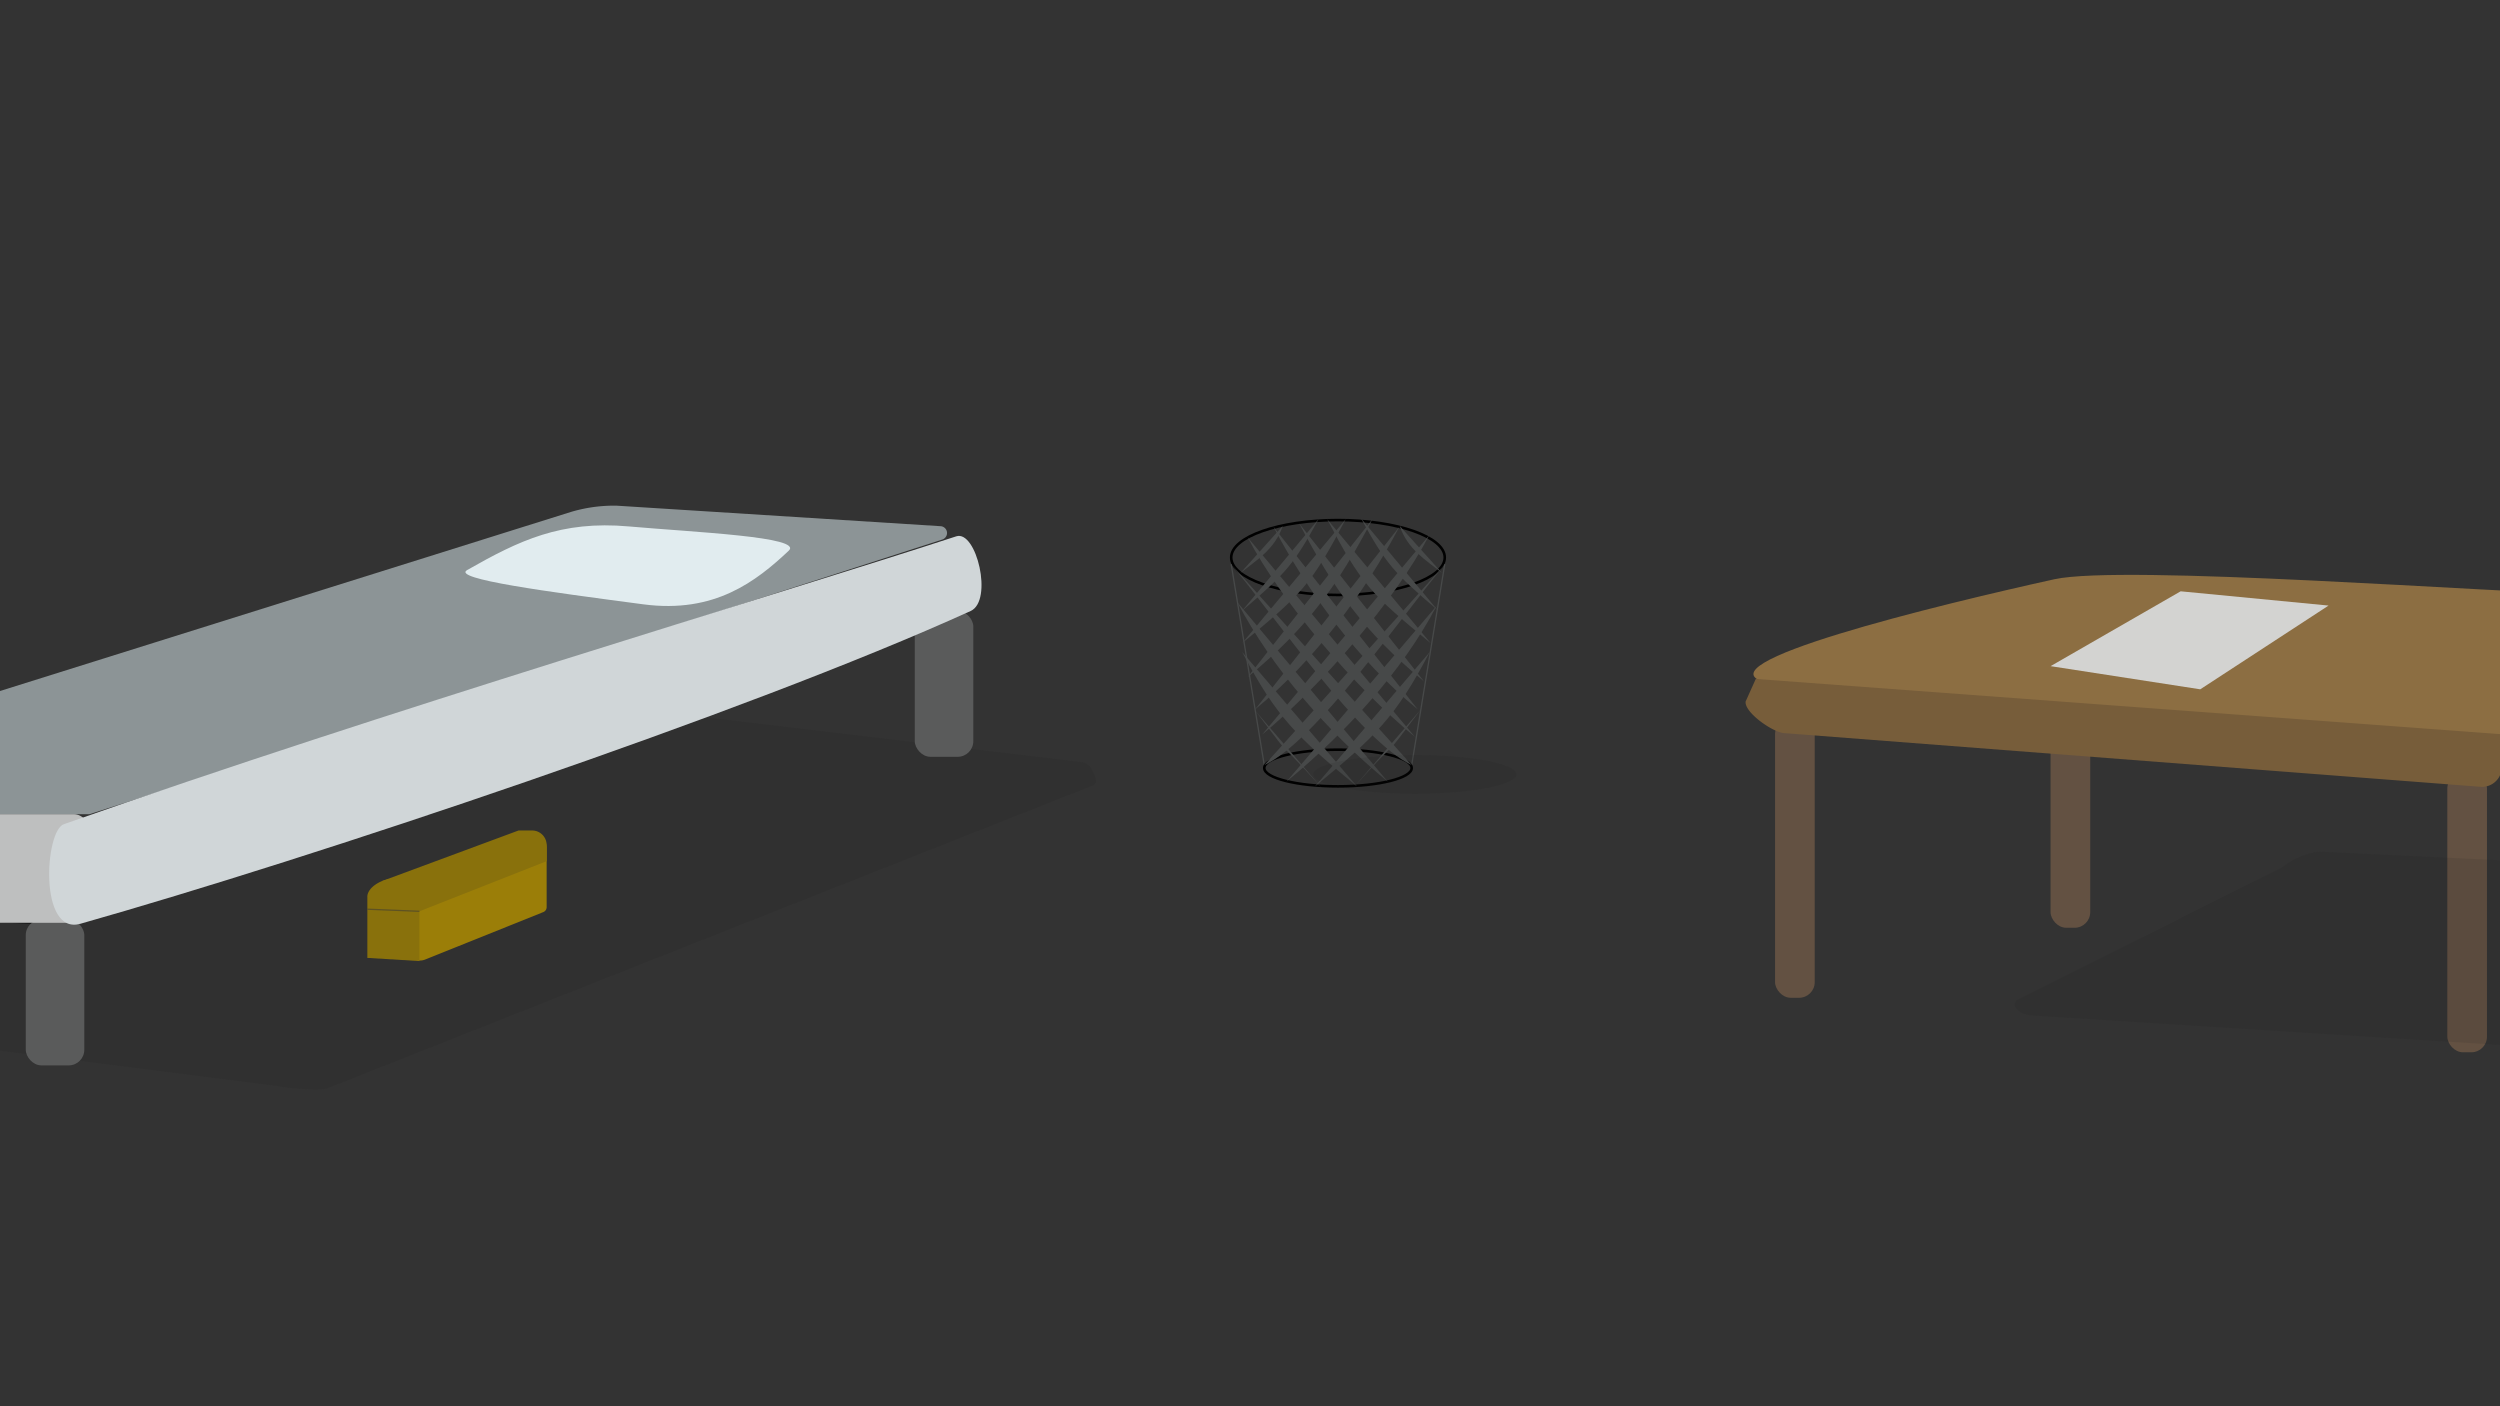 <svg id="Layer_1" data-name="Layer 1" xmlns="http://www.w3.org/2000/svg" viewBox="0 0 1920.02 1080"><rect x="0" y="0" width="1920.02" height="1080" fill="#333333" stroke="none"/><defs><style>.cls-1{fill:#161515;opacity:0.1;}.cls-2{fill:#8c9496;}.cls-3{fill:#fff;}.cls-3,.cls-4{stroke:#000;stroke-width:2px;}.cls-16,.cls-3,.cls-4,.cls-5{stroke-miterlimit:10;}.cls-16,.cls-4{fill:none;}.cls-5,.cls-6{fill:#474949;}.cls-5{stroke:#474949;}.cls-7{fill:#5a5b5b;}.cls-8{fill:#e1ecef;}.cls-9{fill:#bebfbf;}.cls-10{fill:#d0d6d8;}.cls-11{fill:#635142;}.cls-12{fill:#8c6e42;}.cls-13{fill:#775d3a;}.cls-14{fill:#9b7e08;}.cls-15{fill:#89710c;}.cls-16{stroke:#423f32;opacity:0.6;}.cls-17{fill:#d3d3d1;}</style></defs><title>RoomScene</title><path class="cls-1" d="M465.09,541.09-183,764.5a7.12,7.12,0,0,0-.76.31c-7.48,3.35-8.2,13.77-1.53,18.54l399.77,50.9c1.26.9,21.75,2.55,27.21,2.53,9.53,0,8.74-.73,14.29-2.78L839.14,603.29c4.66-1.71,2.05-7-.51-12.11a10.79,10.79,0,0,0-7.93-5.87L492,545a10.8,10.8,0,0,1-5.54-2.71C482.06,538.29,470.51,539.09,465.09,541.09Z"/><path class="cls-2" d="M-301.58,625.3,438.49,393.17a116.39,116.39,0,0,1,34.94-4.82l248.7,15.76a5.26,5.26,0,0,1,1.54,10.27L68.7,625.3"/><path class="cls-3" d="M-281.64,699.94c107.73,2.6,215.46,6.19,323.18,8.79"/><ellipse class="cls-4" cx="1027.58" cy="428.18" rx="82.01" ry="28.76"/><line class="cls-5" x1="945.57" y1="433.37" x2="970.96" y2="587.59"/><line class="cls-5" x1="1109.58" y1="433.37" x2="1084.2" y2="587.59"/><ellipse class="cls-4" cx="1027.58" cy="589.84" rx="56.62" ry="14.08"/><path class="cls-6" d="M945.57,433.37c34,40.72,98.83,135.45,138.63,154.22"/><path class="cls-6" d="M958.26,412.8c26.16,49.95,82.14,115,128.36,153.09"/><path class="cls-6" d="M950.4,462.7c26.16,49.94,69.1,99.47,115.32,137.55"/><path class="cls-6" d="M1097.63,411.11c-26.16,49.95-82.14,115-128.36,153.1"/><path class="cls-6" d="M1074.69,404.63c-26.16,49.95-64.55,102.12-110.77,140.2"/><path class="cls-6" d="M978.06,404.63c26.16,49.95,64.55,102.12,110.77,140.2"/><path class="cls-6" d="M1054,398.8c-26.16,49.94-49.52,83.09-95.74,121.17"/><path class="cls-6" d="M997.87,402.12c26.16,49.94,49.52,83.09,95.74,121.16"/><path class="cls-6" d="M1033.45,398.8c-26.16,49.94-33.22,57.08-79.44,95.15"/><path class="cls-6" d="M1019.3,398.8c26.16,49.94,33.22,57.08,79.44,95.15"/><path class="cls-6" d="M1012.61,398.8c-18.84,34.57-25.09,41.59-58.73,70.35"/><path class="cls-6" d="M1045.32,398.2c18.85,34.57,25.09,41.59,58.73,70.35"/><path class="cls-6" d="M985.15,403.93c-6,18-20.39,26.41-32.44,36.09"/><path class="cls-6" d="M1075,403.93c6,18,20.38,26.41,32.44,36.09"/><path class="cls-6" d="M1103.4,465.23c-26.15,49.95-69.1,96.94-115.32,135"/><path class="cls-6" d="M1098.07,500.74c-26.16,50-41.92,65.1-88.13,103.18"/><path class="cls-6" d="M954,500.74c26.16,50,41.91,65.1,88.13,103.18"/><path class="cls-6" d="M1091.24,544.83c-35.51,46.95-8.9,12.16-50.84,59.09"/><path class="cls-6" d="M964.4,546.22c35.51,47,8.89,12.17,50.83,59.09"/><path class="cls-6" d="M1109.72,433.37c-34,40.72-98.83,135.45-138.63,154.22"/><rect class="cls-7" x="19.79" y="706.19" width="44.95" height="112.04" rx="12" ry="12"/><rect class="cls-7" x="702.56" y="469.19" width="44.95" height="112.04" rx="12" ry="12"/><path class="cls-8" d="M482.91,404.3c50.52,4.49,134.24,7.94,122.86,18.64-25,23.52-56.93,48.42-111.6,41.2-73.62-9.73-147.4-19.5-135.42-26.31C398.83,415,430.86,399.68,482.91,404.3Z"/><rect class="cls-9" x="-104.83" y="625.3" width="173.53" height="83.43" rx="12" ry="12"/><path class="cls-10" d="M61.78,709.45c175.19-49.62,511-161.67,683.69-240.2,17.48-7.94,4.43-62.39-11.05-57.34C592.47,458.19,295.36,546.14,49,633,34.41,638.17,29.69,718.54,61.78,709.45Z"/><rect class="cls-11" x="1363.26" y="551.87" width="30.46" height="214.43" rx="12" ry="12"/><rect class="cls-11" x="1574.85" y="498.1" width="30.46" height="214.43" rx="12" ry="12"/><rect class="cls-11" x="1879.56" y="593.73" width="30.46" height="214.43" rx="12" ry="12"/><path class="cls-12" d="M1577.78,444.87c-89,19.62-278.26,65.61-220.29,79.71,62.45,15.19,523.19,75.67,556.52,49.28,16-12.65,122-116,83.08-116.92C1913,454.92,1630,433.37,1577.78,444.87Z"/><path class="cls-13" d="M1925.58,564.21,1921.25,591A15.14,15.14,0,0,1,1905,604.27l-535-41.26c-8.52-.66-30.27-15.72-29.36-24.22l7.8-17.36"/><ellipse class="cls-1" cx="1086.62" cy="594.73" rx="77.96" ry="14.86"/><path class="cls-1" d="M2040.77,810.18,1561,779.91c-6.6,0-17.9-5.49-12-12l204-101.82c7.52-6.77,22.17-12,28.77-12l417,19.84a12,12,0,0,1,12,12L2058.48,798.18C2050.77,805.74,2047.37,810.18,2040.77,810.18Z"/><path class="cls-14" d="M326.52,736.93l90.76-36.45a4.06,4.06,0,0,0,2.55-3.76V651a11.22,11.22,0,0,0-15.59-10.34L318,677.06a11.23,11.23,0,0,0-6.86,10.34v39.12A11.22,11.22,0,0,0,326.52,736.93Z"/><path class="cls-15" d="M282.12,735.67V688.74c0-7.46,11.59-13.78,19.05-13.78h7.45a13.49,13.49,0,0,1,13.5,13.5v49.65"/><path class="cls-15" d="M322.12,699.88l97.71-38.5V649a11.19,11.19,0,0,0-11.19-11.19H398.29L293.51,676.63"/><line class="cls-16" x1="322.12" y1="699.88" x2="282.12" y2="698.27"/><polygon class="cls-17" points="1674.76 454.13 1574.85 511.61 1689.81 529.4 1788.35 465.08 1674.76 454.13"/></svg>